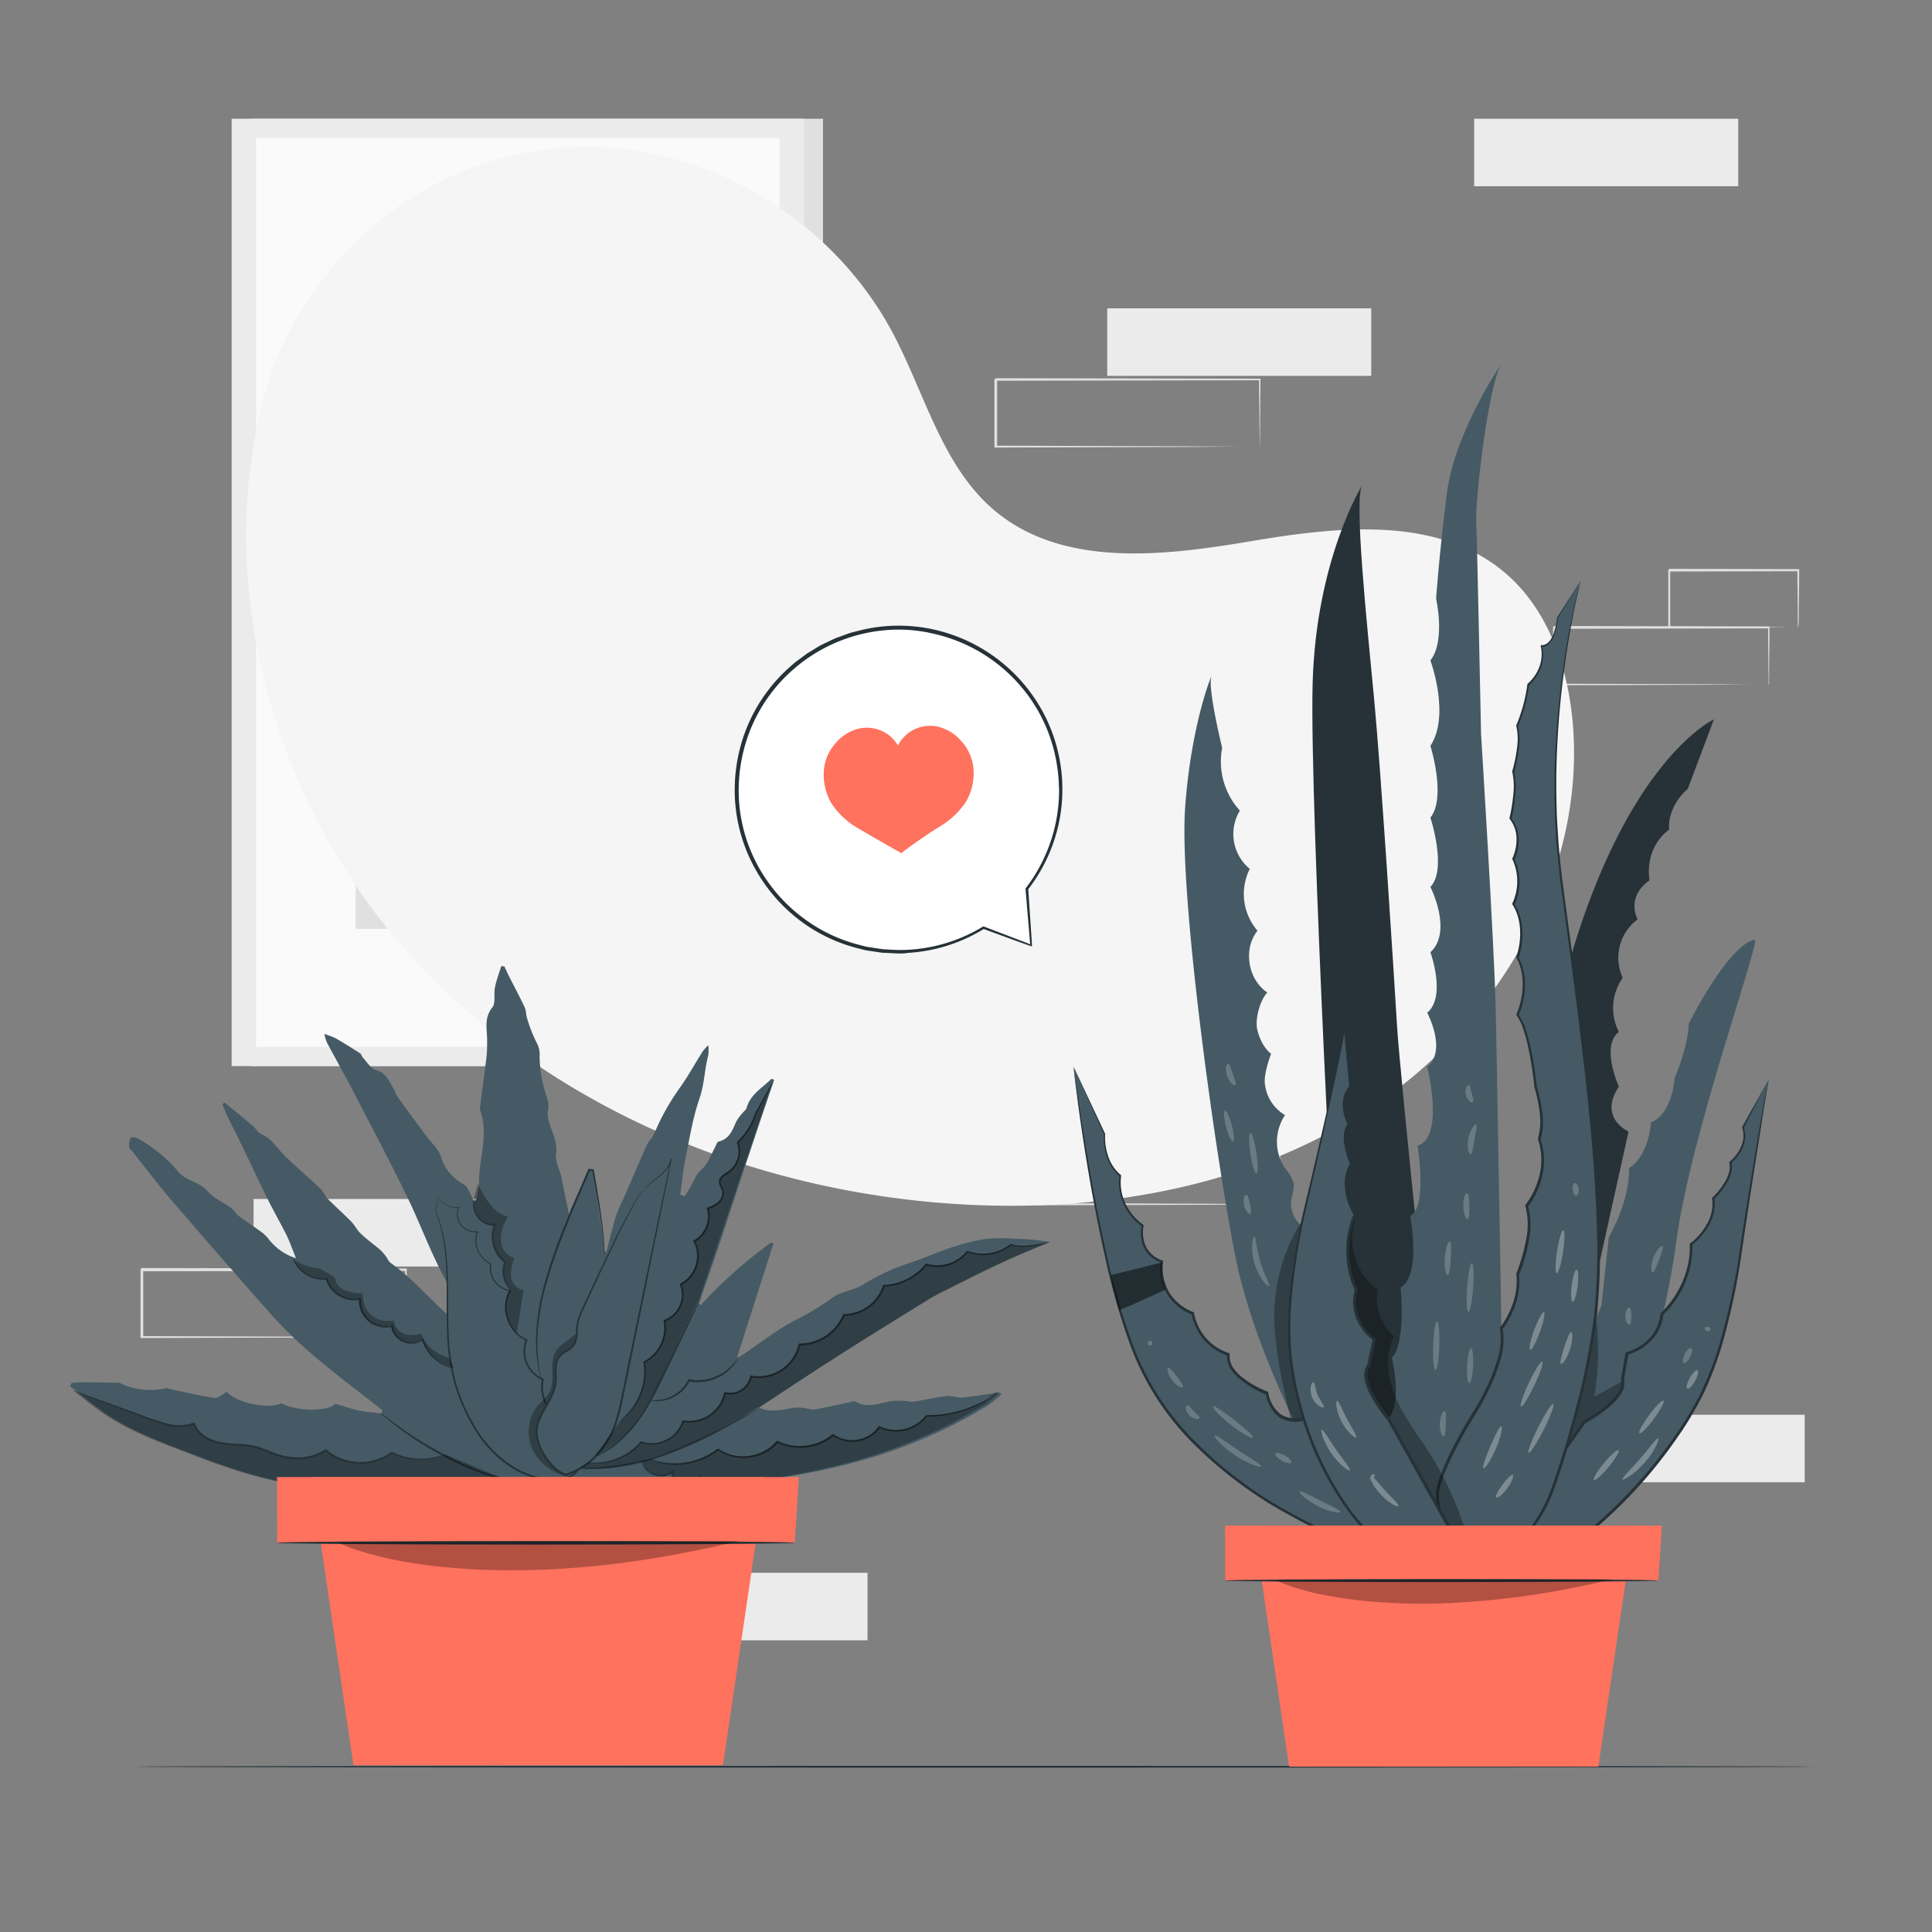 <svg xmlns="http://www.w3.org/2000/svg" viewBox="0 0 500 500"><rect x="0" y="0" width="500" height="500" fill="#808080" stroke="none"/><g id="background-complete"><rect x="286.55" y="79.8" width="68.33" height="17.47" style="fill:#ebebeb"></rect><path d="M326,115.68s0-.12,0-.32,0-.53,0-.9c0-.82,0-2-.05-3.43,0-3-.07-7.36-.12-12.82l.21.2-68.32.13.34-.33h0v8.86c0,2.92,0,5.79,0,8.6l-.34-.33,48.7.15,14.37.09,3.89,0,1,0a1.41,1.41,0,0,1,.36,0,1.64,1.64,0,0,1-.31,0l-1,0-3.81,0-14.29.1-48.94.15h-.34v-8.93c0-1.45,0-2.92,0-4.4V98.22h0c.7-.68.2-.19.36-.34L326,98h.22v.21c-.05,5.52-.09,9.89-.12,12.94,0,1.45,0,2.58-.05,3.39,0,.35,0,.64,0,.86A.9.9,0,0,1,326,115.68Z" style="fill:#e0e0e0"></path><rect x="291.68" y="275.83" width="68.33" height="17.47" style="fill:#ebebeb"></rect><path d="M331.11,311.71s0-.11,0-.32,0-.53,0-.89c0-.83,0-2-.05-3.44,0-3-.07-7.35-.12-12.82l.21.2-68.32.13.34-.33h0v8.87c0,2.91,0,5.78,0,8.59l-.34-.33,48.7.15,14.37.09,3.89.05,1,0,.36,0a1.64,1.64,0,0,1-.31,0l-1,0-3.81.05-14.3.09-48.93.15h-.34v-.33c0-2.81,0-5.68,0-8.59v-8.87h0l.36-.34,68.32.13h.22v.21c-.05,5.52-.09,9.89-.12,12.94,0,1.45,0,2.58,0,3.39,0,.36,0,.64,0,.86A.79.79,0,0,1,331.11,311.71Z" style="fill:#e0e0e0"></path><rect x="65.62" y="310.3" width="68.33" height="17.47" style="fill:#ebebeb"></rect><path d="M105.05,346.18s0-.12,0-.32,0-.53,0-.9c0-.82,0-2-.05-3.44,0-3-.07-7.35-.12-12.82l.21.21L36.73,329c.15-.15-.35.34.34-.34h0v8.86c0,2.92,0,5.79,0,8.6l-.34-.33,48.7.15,14.37.09,3.89,0,1,0,.36,0-.31,0-1,0-3.81,0-14.3.1-48.93.15h-.34v-8.93c0-1.46,0-2.93,0-4.41v-4.45h0c.7-.67.2-.18.36-.33l68.32.13h.22v.2c0,5.52-.09,9.9-.12,12.95,0,1.45,0,2.58-.05,3.39,0,.35,0,.63,0,.86A1,1,0,0,1,105.05,346.18Z" style="fill:#e0e0e0"></path><rect x="381.52" y="30.73" width="68.33" height="17.47" style="fill:#ebebeb"></rect><rect x="156.19" y="407.04" width="68.33" height="17.47" style="fill:#ebebeb"></rect><rect x="398.73" y="366.14" width="68.33" height="17.47" style="fill:#ebebeb"></rect><rect x="64.87" y="30.73" width="148.12" height="245.17" style="fill:#e0e0e0"></rect><rect x="59.95" y="30.73" width="148.12" height="245.17" style="fill:#ebebeb"></rect><rect x="66.26" y="35.7" width="135.5" height="235.23" style="fill:#fafafa"></rect><rect x="92.05" y="66.27" width="83.32" height="174.1" style="fill:#ebebeb"></rect><path d="M92.05,178.76c-.19-16.27,14.43-32.14,30.54-34.41,7.68-1.08,15.83.44,23-2.5,12.81-5.25,16.88-22.27,29.77-27.32L176,240.37H92.05Z" style="fill:#e0e0e0"></path><path d="M457.72,177.24s0-.09,0-.27,0-.44,0-.76c0-.69,0-1.66-.05-2.91,0-2.55-.05-6.22-.09-10.85l.17.17-55.56.11c.12-.13-.29.29.28-.28h0v3.76c0,1.25,0,2.5,0,3.73v7.28l-.28-.28,39.6.13,11.69.08,3.16,0h.83l.29,0a1.1,1.1,0,0,1-.26,0l-.79,0-3.1,0-11.62.07-39.8.13h-.27v-.28q0-3.57,0-7.28v-7.49h0l.29-.29,55.56.11h.17v.18c0,4.67-.07,8.38-.09,11,0,1.22,0,2.18,0,2.87,0,.3,0,.54,0,.73S457.73,177.25,457.72,177.24Z" style="fill:#e0e0e0"></path><path d="M465.26,162.45a1.32,1.32,0,0,1,0-.29c0-.21,0-.46,0-.78,0-.73,0-1.72,0-3,0-2.59-.06-6.25-.11-10.76l.21.21-33.39.08.28-.29h0v7.61c0,2.48,0,4.88,0,7.18l-.27-.27,23.88.12,7,.08,1.88,0a5.05,5.05,0,0,1,.67,0,4.43,4.43,0,0,1-.61,0l-1.82,0-6.9.08-24.06.13h-.27v-.27c0-2.3,0-4.7,0-7.18v-7.61h0c-.06.06.54-.54.29-.28l33.39.08h.2v.2c0,4.56-.08,8.26-.11,10.89,0,1.23,0,2.2-.05,2.92S465.27,162.46,465.26,162.45Z" style="fill:#e0e0e0"></path></g><g id="background-simple"><path d="M70.63,95.07l1.54-3.56c13-30,41.09-50.89,73.41-53.27a85.36,85.36,0,0,1,12.49,0c30,2.23,58.37,20.77,72.76,47.54,8.46,15.74,12.81,34.61,26.35,46.16,17.62,15,43.6,12,66.28,8.17s48.69-6.8,66.24,8.31c11,9.47,16.13,24.38,17.35,38.92,3.22,38.49-18.7,76.32-50.22,98s-71.19,28.64-109.27,26.27C194.2,308.24,140.88,286.3,105.1,246S53.48,146.24,70.63,95.07Z" style="fill:#f5f5f5"></path></g><g id="Floor"><path d="M469.31,457.21c0,.15-97.3.26-217.3.26s-217.32-.11-217.32-.26S132,457,252,457,469.31,457.07,469.31,457.21Z" style="fill:#263238"></path></g><g id="plant-2"><path d="M338,318a7.37,7.37,0,0,1-3.83-7.14c.17-1.65.92-3.3.55-4.92a10.75,10.75,0,0,0-2.11-3.51,12.4,12.4,0,0,1-.05-13.84,10.75,10.75,0,0,1-5.16-7.73c-.54-2.81,1.56-8.15,1.56-8.15s-2.48-1.64-3.57-6.21c-.64-2.7.66-7.65,2.6-9.64-5.06-3.37-6.32-11.27-2.55-16a14.52,14.52,0,0,1-2-16,11.69,11.69,0,0,1-2.56-15.07,18.86,18.86,0,0,1-4.58-16.25s-3.79-15.31-2.8-18.41c.44-1.37-5.19,11.57-6.79,33.91s7.66,89,13,116.1,22.9,57.45,22.9,57.45l22.34-2.79S341.8,339.87,339,323.91l-.07-4.82" style="fill:#455a64"></path><g style="opacity:0.3"><path d="M343.27,325.23c-1.31-3.76-4.44-5.34-6.81-8.54A46.34,46.34,0,0,0,329.79,342c.36,8.83,2.41,17.49,4.45,26.09l6.41-2,2.94-35.28A13.3,13.3,0,0,0,343.27,325.23Z"></path></g><path d="M454.08,243.21c1.87-.39-16.6,50.14-20.33,78.57s-16.88,63.88-22.15,72.71-20.15.76-20.15.76l23-57.43,1.92-17.68s5.44-9.07,5.24-17.87c0,0,4.74-2.37,5.73-11.86,0,0,5-1.21,6.09-11.46,0,0,3.61-8.55,3.57-13.91C437,265,447.11,244.67,454.08,243.21Z" style="fill:#455a64"></path><g style="opacity:0.3"><path d="M413.17,342a73.6,73.6,0,0,1-.54,19.44l8.94-4.88c-.25,4.93-2.76,9.52-6.08,13.17s-7.42,6.48-11.48,9.28a281.1,281.1,0,0,1,8.56-38.81"></path></g><path d="M457.74,279.39c-.36.9-3.73,21.45-5.69,34.1-1.7,10.95-4.39,35.43-13.91,51.49s-23,29.35-31.74,34.81c-13.53,8.49-24.94,8.36-24.94,8.36L410,368s11.33-5.9,9.89-11l1.17-6.79s8.18-1.91,9.07-10.19c0,0,8-7.15,7.55-18,0,0,6.79-4.89,5.77-11.86,0,0,5.47-5.06,4.4-9.29,0,0,5-3.87,3.27-9.05Z" style="fill:#455a64"></path><path d="M457.74,279.39c-.5.95-2.43,4.69-6.46,12.46v-.12a7.24,7.24,0,0,1-.09,4.81A10.62,10.62,0,0,1,448,301l.08-.21a6.09,6.09,0,0,1,0,2.55,10.6,10.6,0,0,1-1,2.48,19.41,19.41,0,0,1-3.47,4.49l.07-.21a11,11,0,0,1-1.17,6.54,16.91,16.91,0,0,1-4.67,5.57L438,322a24.56,24.56,0,0,1-7.61,18.29l.1-.2a11.63,11.63,0,0,1-2.87,6.55,13.57,13.57,0,0,1-6.43,3.94l.26-.27c-.36,2.1-.76,4.43-1.17,6.78v-.15a4.86,4.86,0,0,1-.82,3.85,14.41,14.41,0,0,1-2.6,3,36.55,36.55,0,0,1-6.65,4.56l.13-.11c-8.83,12.44-18.48,26-28.54,40.19l-.3-.6a30.67,30.67,0,0,0,3.45-.29,52.06,52.06,0,0,0,15.34-4.75,57.2,57.2,0,0,0,13-8.59,121.58,121.58,0,0,0,19.8-22.05,85.81,85.81,0,0,0,7.14-11.82,88.28,88.28,0,0,0,4.67-12.15A177,177,0,0,0,450,325.24c2.13-14.2,4.05-25.68,5.41-33.59.68-4,1.23-7,1.62-9.11.2-1,.36-1.83.49-2.36a4.66,4.66,0,0,1,.22-.79s-.77,4.37-2,12.31-3.1,19.4-5.16,33.62a176.8,176.8,0,0,1-5,23,88.65,88.65,0,0,1-4.68,12.27,86.83,86.83,0,0,1-7.16,11.93,121.83,121.83,0,0,1-19.89,22.21,57.84,57.84,0,0,1-13.21,8.71A52.53,52.53,0,0,1,385,408.24a29.75,29.75,0,0,1-3.57.29h-.75l.44-.61c10.06-14.15,19.73-27.73,28.57-40.17l0-.06.08-.05a35.12,35.12,0,0,0,6.51-4.45,13.94,13.94,0,0,0,2.48-2.81,4.16,4.16,0,0,0,.74-3.29l0-.07V357c.41-2.36.82-4.69,1.18-6.79l0-.2.22-.07a13,13,0,0,0,6.09-3.71,10.91,10.91,0,0,0,2.73-6.19l0-.11.09-.09c5.12-5,7.77-11.78,7.48-17.8v-.14l.12-.09a16.47,16.47,0,0,0,4.53-5.36,10.41,10.41,0,0,0,1.16-6.24V310l.09-.09a18.94,18.94,0,0,0,3.4-4.35,10.47,10.47,0,0,0,.94-2.36,5.69,5.69,0,0,0,0-2.36l0-.13.1-.08a10.32,10.32,0,0,0,3.11-4.26,6.83,6.83,0,0,0,.13-4.58l0-.07,0-.06Z" style="fill:#263238"></path><path d="M352.64,125.37s-12.13,19.42-12.94,51.78,6.47,166.59,6.47,166.59l9.31,27.59,16.18-4.86s-9.32-87.78-10.12-101.13-4.1-65.13-5.89-84.14S350.22,128.21,352.64,125.37Z" style="fill:#263238"></path><path d="M277.86,276.09s6.07,51.79,16.42,75.66c17.54,40.47,73,53.58,73,53.58L337.92,367s-8,3.2-10-6.41c0,0-10.81-4-10-10a13.55,13.55,0,0,1-9.21-10.61,12.33,12.33,0,0,1-8-13.41s-6.26-1.65-5-9.31c0,0-6.89-4.46-5.74-12.88,0,0-4.46-3.19-4.08-10.84Z" style="fill:#455a64"></path><path d="M277.86,276.09,286,293.42l0,0v0a15.75,15.75,0,0,0,.69,5.51,11,11,0,0,0,3.35,5.15l.11.09,0,.12a12.9,12.9,0,0,0,.91,6.77,14.22,14.22,0,0,0,4.75,5.86l.15.11,0,.16a9.12,9.12,0,0,0,.58,5.37,7.18,7.18,0,0,0,4.23,3.62l.24.07,0,.24a12.7,12.7,0,0,0,1.44,7.76,12.55,12.55,0,0,0,6.38,5.31l.18.07,0,.18a13.84,13.84,0,0,0,2.94,6.29,13.38,13.38,0,0,0,6,4.05l.29.09,0,.28c-.26,2.25,1.28,4.4,3.2,5.9a25.27,25.27,0,0,0,6.6,3.73l.19.07,0,.19a9,9,0,0,0,3.09,5.53,7.15,7.15,0,0,0,6.44.61l.26-.09.17.21,29.35,38.35.68.89-1.07-.29-2.22-.58a149.91,149.91,0,0,1-31.44-13.05A107.35,107.35,0,0,1,308.24,373a70.41,70.41,0,0,1-15.43-24.08,176.07,176.07,0,0,1-6.91-24c-3.32-14.92-5.17-27.16-6.4-35.61-.59-4.23-1-7.51-1.28-9.75-.13-1.1-.22-1.94-.29-2.54s-.06-.9-.07-.87.07.3.15.86.2,1.44.36,2.53c.33,2.25.81,5.53,1.43,9.73,1.32,8.43,3.25,20.65,6.63,35.53a176.33,176.33,0,0,0,7,23.92,69.87,69.87,0,0,0,15.35,23.82,106.8,106.8,0,0,0,25.13,18.94,149.62,149.62,0,0,0,31.28,13l2.18.58-.39.6-29.32-38.37.42.12a7.87,7.87,0,0,1-7.13-.7,9.73,9.73,0,0,1-3.36-6l.22.26A25.93,25.93,0,0,1,321,357a10.76,10.76,0,0,1-2.57-2.85,6,6,0,0,1-.86-3.67l.25.37a14,14,0,0,1-6.37-4.27,14.39,14.39,0,0,1-3.06-6.61l.21.25a12.55,12.55,0,0,1-8.19-13.75l.21.31a7.76,7.76,0,0,1-4.58-3.93,9.73,9.73,0,0,1-.6-5.7l.12.26a14.78,14.78,0,0,1-4.92-6.11,13.42,13.42,0,0,1-.9-7l.09.21a11.33,11.33,0,0,1-3.46-5.39,15.83,15.83,0,0,1-.67-5.64l0,.08Z" style="fill:#263238"></path><path d="M443.56,186.17s-24.95,11.34-40.07,72.69c-6.23,25.27,8.52,76.69,8.52,76.69l9.46-42.72s-7.92-3.42-2.51-11.62c0,0-4.79-10.48,0-14.15a13.57,13.57,0,0,1,1-14,12.33,12.33,0,0,1,3.87-15.13s-3.25-5.62,3.08-10.11c0,0-1.69-8,5.09-13.15,0,0-.89-5.42,4.81-10.54Z" style="fill:#263238"></path><path d="M388.24,94.85c1-1.9-11.73,16.77-13.75,32.55s-2.83,27.51-2.83,27.51,2.5,11-1.47,16c0,0,5.22,14.19,0,22.12,0,0,4.18,13.35,0,18.57,0,0,4.39,13.35,0,17.94,0,0,5.85,11.48,0,16.91,0,0,4.18,11.47-.83,15.65,0,0,5.22,9.7,0,14,0,0,4.59,18.31-2.5,20.4,0,0,2.64,16.06-1.92,18.15,0,0,3,15.23-2.47,18.57,0,0,1.46,14.61-2.29,18.16,0,0,2.92,10.85-.84,15.86s2.2,33.19,2.2,33.19h23.6l4-21.3s-1.67-102.25-2.08-118.94-3.76-70.12-3.76-70.12-1-49.24-1.25-55.08S385,101.26,388.24,94.85Z" style="fill:#455a64"></path><path d="M409,150.36s-10.26,36.84-5.13,76.47,13.06,89.53,8.4,118.44a245.21,245.21,0,0,1-10.18,39.33,41.42,41.42,0,0,1-21.18,23.83h0s-10.61-15.73-8.75-23.36,9.6-19.76,9.6-19.76,8.59-13.51,6.73-21.44c0,0,5.13-6.53,4.19-14,0,0,4.66-11.19,2.33-17.72,0,0,6.53-7.93,3.27-17.25,0,0,1.86-4.2-.94-13.52,0,0-1.39-14.46-4.66-18.66,0,0,3.7-8,0-14.8,0,0,2.87-7.78-1-13.85a13.91,13.91,0,0,0,0-11.67s2.92-5.83-.72-10.45c0,0,1.94-7.78.72-12.15,0,0,2.29-7.54,1-11.91a42.18,42.18,0,0,0,2.87-10.7s4.86-3.89,3.41-10c0,0,3.4.48,4.13-7.29Z" style="fill:#455a64"></path><path d="M409,150.36c-.38.62-2.1,3.49-5.82,9.64l0,0a18.2,18.2,0,0,1-.84,4.15,6.75,6.75,0,0,1-1.14,2.1,3,3,0,0,1-2.28,1.17l.16-.18a9.85,9.85,0,0,1-.18,5.23,11.26,11.26,0,0,1-3.26,4.91l.07-.12A40.75,40.75,0,0,1,392.84,188v-.14a16,16,0,0,1,.23,5.91,37.92,37.92,0,0,1-1.23,6.12v-.13a18.18,18.18,0,0,1,.31,6,45.53,45.53,0,0,1-1,6.28l0-.22a8.91,8.91,0,0,1,1.87,5.07,12.16,12.16,0,0,1-1.1,5.66v-.24a14.13,14.13,0,0,1,0,11.92l0-.29c2.49,3.9,2.64,9.29,1.07,14.11l0-.24c2.35,4.33,2.1,10.09,0,15.08l0-.33a14.57,14.57,0,0,1,2,4.28,46.27,46.27,0,0,1,1.21,4.67,99.43,99.43,0,0,1,1.54,9.86l0-.06a38.11,38.11,0,0,1,1.4,6.58,16.93,16.93,0,0,1-.47,7.18v-.25a17.09,17.09,0,0,1,.58,8.95,21.15,21.15,0,0,1-3.89,8.64l.06-.35a18.81,18.81,0,0,1,.25,9,47.27,47.27,0,0,1-2.58,9l0-.18c.57,4.8-1.19,10-4.27,14.26l.07-.32a17.89,17.89,0,0,1-.61,8.19,45.62,45.62,0,0,1-3,7.72,68.1,68.1,0,0,1-4.09,7.31c-1.44,2.39-2.83,4.84-4.14,7.34a74,74,0,0,0-3.52,7.74c-.22.68-.48,1.34-.67,2l-.28,1-.15,1a11.1,11.1,0,0,0,0,2.08c.12.69.18,1.4.35,2.09a39.9,39.9,0,0,0,3,8.11,82.07,82.07,0,0,0,4.2,7.69l.93,1.48.24.36.12.19c.45.13-.56-.07-.42-.08l.1-.05.77-.4c1-.51,2-1.11,3-1.71a39.16,39.16,0,0,0,5.52-4.14,40.69,40.69,0,0,0,8.54-10.61c2.29-3.93,3.54-8.3,4.95-12.57s2.64-8.57,3.77-12.84a181,181,0,0,0,5.09-25.49,176.79,176.79,0,0,0,.6-24.91c-.6-16.25-2.3-31.63-4-46s-3.61-27.71-5.18-39.92c-.43-3-.68-6.05-1-9s-.39-5.77-.57-8.54c-.17-5.55-.2-10.78,0-15.67a227.51,227.51,0,0,1,2.34-25c1-6.81,2.1-12.05,2.91-15.59.4-1.76.74-3.1,1-4,.12-.44.21-.77.28-1l.11-.34c-.11.48-.46,2-1.22,5.39-.76,3.54-1.79,8.78-2.76,15.59a233.47,233.47,0,0,0-2.22,24.94c-.18,4.88-.14,10.11.06,15.64.18,2.76.32,5.61.59,8.52s.59,5.89,1,8.93c1.6,12.2,3.5,25.55,5.27,39.92s3.47,29.75,4.1,46a178.33,178.33,0,0,1-.58,25,181.66,181.66,0,0,1-5.09,25.6c-1.14,4.29-2.41,8.58-3.78,12.88s-2.67,8.69-5,12.71a41.27,41.27,0,0,1-8.69,10.81,40.13,40.13,0,0,1-5.63,4.22c-1,.61-2,1.22-3.08,1.74l-.79.41-.09.05c.06.06-1-.29-.56-.19l-.12-.18-.24-.38-.94-1.49a81.26,81.26,0,0,1-4.24-7.77,41.06,41.06,0,0,1-3-8.26c-.17-.72-.24-1.46-.36-2.19a12.89,12.89,0,0,1,0-2.24l.17-1.12.29-1.05c.19-.71.46-1.38.69-2.07a72.92,72.92,0,0,1,3.56-7.83c1.31-2.52,2.72-5,4.17-7.38a70,70,0,0,0,4.06-7.25,45.94,45.94,0,0,0,2.94-7.59,17,17,0,0,0,.6-7.82l0-.17.1-.14c3-4.07,4.68-9.17,4.13-13.71v-.1l0-.09a46,46,0,0,0,2.54-8.87,18.11,18.11,0,0,0-.21-8.59l-.06-.18.12-.16a20.47,20.47,0,0,0,3.75-8.32,16.4,16.4,0,0,0-.54-8.6l0-.11,0-.14a16.49,16.49,0,0,0,.43-6.82,38.19,38.19,0,0,0-1.36-6.47v-.06a98.25,98.25,0,0,0-1.5-9.8,46.89,46.89,0,0,0-1.19-4.6,13.83,13.83,0,0,0-1.89-4.09l-.11-.15.08-.18c2-4.8,2.26-10.41,0-14.53l-.06-.11,0-.13c1.53-4.65,1.39-9.91-1-13.6l-.09-.13.07-.16a13.56,13.56,0,0,0,0-11.42l-.05-.11.06-.12a11.84,11.84,0,0,0,1.06-5.39,8.41,8.41,0,0,0-1.75-4.79l-.07-.09,0-.12a44.53,44.53,0,0,0,1-6.2,17.87,17.87,0,0,0-.28-5.83v-.07l0-.06a38.09,38.09,0,0,0,1.23-6,15.75,15.75,0,0,0-.19-5.75l0-.07,0-.06a40.87,40.87,0,0,0,2.88-10.63v-.08l.06-.05a10.89,10.89,0,0,0,3.17-4.73,9.54,9.54,0,0,0,.21-5.06l-.05-.18H399a2.71,2.71,0,0,0,2-1.05,6.76,6.76,0,0,0,1.1-2,18,18,0,0,0,.86-4.08v0l0,0Z" style="fill:#263238"></path><g style="opacity:0.3"><path d="M381.84,407a84.45,84.45,0,0,0-12-31.13c-3-4.63-6.39-9-8.57-14.06s-3-11-.49-16a12.64,12.64,0,0,1-4.2-12,16.54,16.54,0,0,1-6-17.78L343.73,312l-.66,20.66,2.5,32.68,14.07,22.47Z"></path></g><path d="M347.87,267.26c0,1-4.49,21.31-7.36,33.78-2.48,10.8-9.06,34.53-6.18,53s11.78,36.36,22.29,44.85c13.3,10.75,25.71,9.52,25.71,9.52l-23-41.15s-8.33-9.69-5.12-13.86l1.43-6.73s-6.88-4.81-4.64-12.83c0,0-4.81-9.62-.32-19.56,0,0-4.49-7.06-1-13.15,0,0-3.21-6.74-.64-10.27,0,0-3.21-5.45.32-9.62Z" style="fill:#455a64"></path><path d="M347.87,267.26c.13,1.06.64,5.24,1.69,13.94v.06l0,.05a6.9,6.9,0,0,0-1.59,4.31,10.5,10.5,0,0,0,1.32,5.11l.06.12-.07.1a5.65,5.65,0,0,0-.85,2.2,10.35,10.35,0,0,0,0,2.55,19.28,19.28,0,0,0,1.55,5.29l.05.12-.06.11a10.4,10.4,0,0,0-1.23,6.22,16.32,16.32,0,0,0,2.22,6.66l.08.13-.06.13a24.08,24.08,0,0,0,.35,19.31l0,.11,0,.11a11,11,0,0,0,.25,6.76,12.9,12.9,0,0,0,4.28,5.71l.18.14,0,.21c-.43,2.08-.92,4.39-1.42,6.73v.08l-.05.06a4.14,4.14,0,0,0-.53,3.33,13.82,13.82,0,0,0,1.26,3.53,35.76,35.76,0,0,0,4.4,6.55l0,0,0,0c7.12,12.74,14.9,26.66,23,41.15l.29.53-.59,0a28.86,28.86,0,0,1-7.17-.58,41.67,41.67,0,0,1-15.14-6.35,43.4,43.4,0,0,1-11.48-11.07A82.88,82.88,0,0,1,336,363.49a78.48,78.48,0,0,1-2.49-13.83,83.31,83.31,0,0,1,.11-13.24A170.26,170.26,0,0,1,337.44,313c3.37-14.1,6-25.53,7.74-33.44.87-3.94,1.55-7,2-9.11.4-1.87.58-2.74.67-3.19a4.48,4.48,0,0,1-.08.83c-.09.54-.23,1.34-.44,2.39-.4,2.09-1,5.18-1.88,9.14-1.69,7.92-4.2,19.39-7.51,33.5a170.63,170.63,0,0,0-3.7,23.35,81,81,0,0,0-.08,13.14,79.32,79.32,0,0,0,2.5,13.7,82.57,82.57,0,0,0,12.5,27,42.91,42.91,0,0,0,11.3,10.88,41,41,0,0,0,14.87,6.23,28.32,28.32,0,0,0,6.95.57l-.3.57L359,367.4l0,.06a36.43,36.43,0,0,1-4.48-6.7,14.68,14.68,0,0,1-1.32-3.73,4.84,4.84,0,0,1,.68-3.87l-.07.14c.5-2.34,1-4.65,1.44-6.73l.13.34a13.6,13.6,0,0,1-4.5-6,11.61,11.61,0,0,1-.24-7.15l0,.23a24.62,24.62,0,0,1-.29-19.82l0,.26a16.73,16.73,0,0,1-2.27-6.9,10.9,10.9,0,0,1,1.33-6.51v.22a19.28,19.28,0,0,1-1.55-5.45,10.36,10.36,0,0,1,0-2.67,6.19,6.19,0,0,1,.94-2.36v.22a10.81,10.81,0,0,1-1.32-5.33,7.23,7.23,0,0,1,1.7-4.5l0,.12C348.39,272.51,348,268.33,347.87,267.26Z" style="fill:#263238"></path><polygon points="413.65 457.21 333.62 457.21 324.44 394.82 422.83 394.82 413.65 457.21" style="fill:#FF725E"></polygon><polygon points="317.1 409.05 317.06 394.82 430.09 394.82 429.19 409.05 317.1 409.05" style="fill:#FF725E"></polygon><path d="M429.19,409.05c0,.21-25.13.38-56.12.38s-56.12-.17-56.12-.38,25.12-.39,56.12-.39S429.19,408.84,429.19,409.05Z" style="fill:#263238"></path><g style="opacity:0.3"><path d="M330.1,408.94c10,4.69,27.59,6.57,43.73,6a219.47,219.47,0,0,0,43.36-6.25Z"></path></g><g style="opacity:0.3"><path d="M388.55,369.09c.41.13-.11,2.79-1.41,5.83s-2.85,5.27-3.23,5.07.52-2.7,1.79-5.68S388.14,369,388.55,369.09Z" style="fill:#fff"></path></g><g style="opacity:0.3"><path d="M402,363.32c.39.2-.73,3.19-2.5,6.69s-3.5,6.17-3.89,6,.73-3.18,2.5-6.68S401.57,363.13,402,363.32Z" style="fill:#fff"></path></g><g style="opacity:0.3"><path d="M399.14,352.37c.39.18-.53,2.94-2.05,6.15s-3.07,5.66-3.46,5.48.53-2.94,2.05-6.15S398.75,352.18,399.14,352.37Z" style="fill:#fff"></path></g><g style="opacity:0.3"><path d="M399.58,339.55c.41.15-.07,2.46-1.06,5.17s-2.12,4.77-2.52,4.61.07-2.48,1.06-5.17S399.18,339.41,399.58,339.55Z" style="fill:#fff"></path></g><g style="opacity:0.3"><path d="M406.64,344.76c.42.07.43,2.1-.33,4.44s-1.95,4-2.33,3.79.13-2.05.84-4.27S406.21,344.69,406.64,344.76Z" style="fill:#fff"></path></g><g style="opacity:0.3"><path d="M408.05,328.55c.43.05.54,2,.25,4.27s-.87,4.12-1.3,4.07-.54-2-.25-4.27S407.62,328.49,408.05,328.55Z" style="fill:#fff"></path></g><g style="opacity:0.3"><path d="M391.51,381.68c.36.22-.2,1.82-1.41,3.48s-2.56,2.68-2.89,2.39.47-1.72,1.63-3.31S391.14,381.46,391.51,381.68Z" style="fill:#fff"></path></g><g style="opacity:0.3"><path d="M404.6,318.37c.42.06.38,2.61-.1,5.69s-1.21,5.51-1.63,5.45-.39-2.61.09-5.69S404.17,318.3,404.6,318.37Z" style="fill:#fff"></path></g><g style="opacity:0.3"><path d="M418.87,375.34c.33.27-.83,2.22-2.58,4.33s-3.46,3.62-3.79,3.34.83-2.21,2.58-4.33S418.54,375.06,418.87,375.34Z" style="fill:#fff"></path></g><g style="opacity:0.3"><path d="M429.15,372.23c.37.18-.84,3.27-3.51,6.31s-5.54,4.68-5.77,4.34,2.09-2.46,4.6-5.36S428.75,372,429.15,372.23Z" style="fill:#fff"></path></g><g style="opacity:0.3"><path d="M430.52,362.48c.34.26-.77,2.36-2.49,4.7s-3.4,4-3.75,3.77.77-2.36,2.49-4.7S430.17,362.23,430.52,362.48Z" style="fill:#fff"></path></g><g style="opacity:0.3"><path d="M439.32,354.63c.38.21.1,1.43-.63,2.74s-1.61,2.2-2,2-.1-1.44.63-2.75S438.94,354.42,439.32,354.63Z" style="fill:#fff"></path></g><g style="opacity:0.3"><path d="M349.36,380.53c-.27.32-2.75-1.41-4.84-4.44s-2.85-5.95-2.46-6.09,1.76,2.36,3.74,5.2S349.66,380.2,349.36,380.53Z" style="fill:#fff"></path></g><g style="opacity:0.3"><path d="M342.57,364.12c-.11.18-.59.13-1.21-.28a4.84,4.84,0,0,1-1.78-2.23,4.93,4.93,0,0,1-.32-2.84c.16-.73.47-1.1.67-1.06.43.12.38,1.66,1.09,3.3S342.8,363.74,342.57,364.12Z" style="fill:#fff"></path></g><g style="opacity:0.3"><path d="M351,372c-.28.3-2.35-1.28-3.8-4.06s-1.59-5.37-1.18-5.43,1.22,2.16,2.57,4.7S351.27,371.71,351,372Z" style="fill:#fff"></path></g><g style="opacity:0.3"><path d="M361.89,389.77c-.23.35-2.62-.83-4.78-3.24a14.05,14.05,0,0,1-2.34-3.43,1.4,1.4,0,0,1-.07-1,.84.84,0,0,1,.68-.54.53.53,0,0,1,.5.18c.07.11,0,.19,0,.21s-.24.05-.31.19-.05.18-.05.17.09.15.22.3c.6.68,1.53,1.79,2.53,2.9C360.28,387.73,362.14,389.4,361.89,389.77Z" style="fill:#fff"></path></g><g style="opacity:0.2"><path d="M371.9,341.93c.43,0,.69,2.86.59,6.36s-.53,6.33-1,6.31-.69-2.85-.59-6.35S371.46,341.92,371.9,341.93Z" style="fill:#fff"></path></g><g style="opacity:0.2"><path d="M380.93,326.87c.43,0,.57,2.89.32,6.39s-.8,6.31-1.23,6.28-.58-2.89-.33-6.39S380.5,326.84,380.93,326.87Z" style="fill:#fff"></path></g><g style="opacity:0.2"><path d="M380.25,358c-.43,0-.68-2.07-.56-4.58s.58-4.53,1-4.5.68,2.07.55,4.58S380.68,358,380.25,358Z" style="fill:#fff"></path></g><g style="opacity:0.2"><path d="M375.21,321.3c.43.09.4,2,.25,4.39s-.36,4.3-.8,4.33-.91-1.95-.76-4.43S374.79,321.22,375.21,321.3Z" style="fill:#fff"></path></g><g style="opacity:0.2"><path d="M379.66,308.74c.43.07.55,1.57.6,3.38s0,3.31-.43,3.39-1.08-1.39-1.13-3.35S379.24,308.67,379.66,308.74Z" style="fill:#fff"></path></g><g style="opacity:0.2"><path d="M373.62,371.76c-.41.09-1.08-1.4-1-3.35s.87-3.39,1.27-3.26.35,1.59.29,3.32S374.05,371.67,373.62,371.76Z" style="fill:#fff"></path></g><g style="opacity:0.2"><path d="M326.41,379.53c-.16.39-3.37-.61-6.78-2.9s-5.59-4.84-5.3-5.13,2.87,1.65,6.16,3.83S326.59,379.13,326.41,379.53Z" style="fill:#fff"></path></g><g style="opacity:0.2"><path d="M310.43,366.94c-.05.2-.38.33-.89.27a3.32,3.32,0,0,1-2.62-2.62c-.07-.51.07-.84.27-.89.43-.08,1,.73,1.75,1.49S310.51,366.51,310.43,366.94Z" style="fill:#fff"></path></g><g style="opacity:0.2"><path d="M324.3,372.06c-.24.35-2.88-1.05-5.77-3.3s-4.88-4.46-4.6-4.78,2.72,1.34,5.56,3.55S324.55,371.7,324.3,372.06Z" style="fill:#fff"></path></g><g style="opacity:0.2"><path d="M334.19,378.5c-.21.38-1.31.17-2.45-.47s-1.89-1.45-1.68-1.83,1.3-.17,2.44.47S334.4,378.13,334.19,378.5Z" style="fill:#fff"></path></g><g style="opacity:0.2"><path d="M346.86,391.3c-.12.4-2.84,0-5.84-1.55s-5-3.43-4.73-3.77,2.56.94,5.43,2.38S347,390.87,346.86,391.3Z" style="fill:#fff"></path></g><g style="opacity:0.2"><path d="M328.45,332.84c-.17.13-.81-.36-1.58-1.38a14.54,14.54,0,0,1-2.2-4.44,14.38,14.38,0,0,1-.61-4.93c.08-1.27.35-2,.55-2,.46,0,.5,3,1.56,6.49S328.81,332.57,328.45,332.84Z" style="fill:#fff"></path></g><g style="opacity:0.2"><path d="M322.5,309.2c.44,0,.74,1.1,1,2.37s.46,2.39.07,2.59-1.27-.75-1.6-2.25S322.07,309.17,322.5,309.2Z" style="fill:#fff"></path></g><g style="opacity:0.2"><path d="M323.59,293.22c.43-.07,1.13,2.23,1.57,5.12s.46,5.29,0,5.36-1.13-2.23-1.57-5.12S323.17,293.29,323.59,293.22Z" style="fill:#fff"></path></g><g style="opacity:0.2"><path d="M317,287.42c.42-.11,1.23,1.59,1.81,3.81s.72,4.09.3,4.2-1.22-1.59-1.81-3.81S316.63,287.53,317,287.42Z" style="fill:#fff"></path></g><g style="opacity:0.2"><path d="M317.83,275.31c.44,0,.73,1.26,1.23,2.66s1,2.57.67,2.86-1.56-.63-2.15-2.35S317.41,275.27,317.83,275.31Z" style="fill:#fff"></path></g><g style="opacity:0.2"><path d="M382,291c.39.2-.06,1.87-.42,3.91s-.54,3.75-1,3.8-1-1.8-.56-4.08S381.66,290.82,382,291Z" style="fill:#fff"></path></g><g style="opacity:0.2"><path d="M380.11,280.83c.43.12.5,1.09.77,2.15s.6,2,.28,2.28c-.16.13-.5.06-.87-.27a3.19,3.19,0,0,1-.93-1.65,3.33,3.33,0,0,1,.09-1.89C379.64,281,379.91,280.77,380.11,280.83Z" style="fill:#fff"></path></g><g style="opacity:0.2"><path d="M407.64,306.17c.43,0,.84.68.92,1.59s-.21,1.68-.64,1.72-.84-.68-.92-1.59S407.21,306.21,407.64,306.17Z" style="fill:#fff"></path></g><g style="opacity:0.2"><path d="M430.27,322.45c.37.24-.23,1.75-.91,3.57s-1.25,3.34-1.69,3.28-.54-1.83.23-3.83S429.93,322.21,430.27,322.45Z" style="fill:#fff"></path></g><g style="opacity:0.2"><path d="M421.7,338.41c.41.13.48,1.1.48,2.2s-.07,2.08-.48,2.21-1.08-.83-1.08-2.21S421.3,338.27,421.7,338.41Z" style="fill:#fff"></path></g><g style="opacity:0.2"><path d="M437.68,348.88c.39.19.27,1.21-.27,2.28s-1.27,1.77-1.66,1.58-.27-1.21.27-2.28S437.29,348.69,437.68,348.88Z" style="fill:#fff"></path></g><g style="opacity:0.2"><path d="M442.06,343.36c.42.11.7.44.62.74s-.47.47-.89.36-.7-.43-.62-.74S441.64,343.26,442.06,343.36Z" style="fill:#fff"></path></g><g style="opacity:0.2"><path d="M306.09,359c-.26.33-1.66-.35-2.78-1.83s-1.42-3-1-3.16,1.27.91,2.27,2.22S306.37,358.68,306.09,359Z" style="fill:#fff"></path></g><g style="opacity:0.2"><path d="M297.59,348.17a.48.48,0,0,1-.54-.24.65.65,0,0,1,.15-.74.66.66,0,0,1,.74-.14.48.48,0,0,1,.23.54c-.11.52,0,.53,0,.57S298.11,348.06,297.59,348.17Z" style="fill:#fff"></path></g><path d="M289.62,339c.09.3,12.09-5.3,12.09-5.3a11.18,11.18,0,0,1-.89-7L287.46,330l.52,2.84Z" style="opacity:0.5"></path></g><g id="plant-1"><path d="M240.15,336.39c1.61-1,3.31-1.83,5-2.68q5.47-2.73,11-5.41c2.11-1,4.21-2.06,6.35-3,3.05-1.33,6.15-2.58,9.22-3.86a58.08,58.08,0,0,0-9.17-.86,44.6,44.6,0,0,0-7.67.08A58.45,58.45,0,0,0,245.8,323c-3.14,1-6.15,2.42-9.27,3.48a56.19,56.19,0,0,0-13.06,5.9c-2.4,1.57-5.67,1.82-8,3.44a66.92,66.92,0,0,1-8.9,5.47c-5.23,2.55-9.86,6.33-14.75,9.58-.2.13-.43.21-1.1.53,3.24-10.16,6.34-19.85,9.44-29.55l-.59-.3a121.29,121.29,0,0,0-18.18,16.17l-.55-.3c1.69-4.85,3.41-9.68,5.05-14.54s3.17-9.64,4.76-14.46,3.24-9.77,4.87-14.66,3.22-9.54,4.83-14.31l-.71-.26c-2.3,2.35-5.43,4-6.41,7.5-.14.52-.72.91-1.08,1.38a11.94,11.94,0,0,0-1.7,2.36c-.93,2.2-1.75,4.36-4.48,5-.43.1-.67,1.07-1,1.64-1,1.87-1.78,4.06-3.27,5.47a6.77,6.77,0,0,0-1.86,2.45,42.6,42.6,0,0,1-2.66,4.61l-1.13-.42c.43-3.07.7-6.16,1.32-9.19,1.07-5.31,1.93-10.72,3.69-15.81,1.26-3.67,1.25-7.45,2.25-11.09a11.79,11.79,0,0,0,0-2.58,13.63,13.63,0,0,0-1.4,1.51c-1.91,3-3.65,6.19-5.7,9.12a60.72,60.72,0,0,0-6.84,12.11c-.43,1.09-1.44,1.95-1.93,3-2.08,4.63-4.07,9.31-6.1,14a40.26,40.26,0,0,0-1.89,4.33c-.95,3.12-1.71,6.31-2.54,9.46l-.35-.18-3.09-20.93-1-.12c-1.66,3.91-3.31,7.83-5.09,12-.5-2.38-1-4.64-1.43-6.89-.25-1.18-.46-2.38-.74-3.55-.46-1.9-1.59-3.9-1.29-5.66a10.3,10.3,0,0,0-.78-5.21c-.64-2-1.71-4.24-1.31-6.1s-.32-3.24-.76-4.87a33.19,33.19,0,0,1-1.42-9.07,6.36,6.36,0,0,0-.77-3.62,37,37,0,0,1-2.45-6.26c-.33-.93-.24-2-.65-2.9-1.33-2.84-2.82-5.61-4.24-8.41-.35-.71-.67-1.44-1-2.16l-.81-.07c-.55,1.8-1.24,3.58-1.62,5.42s.23,4.11-.72,5.3c-2.24,2.81-1.27,5.74-1.32,8.67,0,1.21,0,2.42-.12,3.62-.22,2.13-.52,4.25-.79,6.37s-.55,4.15-.81,6.22a4.15,4.15,0,0,0-.06,1.78c2.22,6.16-.31,12.23-.31,18.34a29.57,29.57,0,0,1-.76,4.8l-.55.24c-.91-1.5-1.47-3.63-2.81-4.37a12,12,0,0,1-5.79-7.19c-.67-2-2.53-3.56-3.83-5.34-2.48-3.37-5-6.74-7.42-10.13-.34-.48-.43-1.14-.75-1.63-1.3-2-1.9-4.49-4.84-5.25-1.3-.33-2.24-2.06-3.32-3.18-.29-.32-.37-.88-.71-1.1-2.06-1.34-4.15-2.64-6.27-3.88a21.08,21.08,0,0,0-3-1.14,15.69,15.69,0,0,0,.63,2.13c2.29,4.28,4.67,8.5,6.9,12.81,4.68,9,9.42,18,13.86,27.09,3.42,7,6.06,14.41,9.79,21.24,1.82,3.34.89,6.25,1.22,9.83-5.41-4.78-9.71-9.95-15.19-13.82-.58-.41-.87-1.21-1.33-1.8a11,11,0,0,0-1.42-1.62c-1.66-1.41-3.45-2.69-5-4.17-1-.91-1.56-2.2-2.49-3.15-2-2-4.15-3.93-6.16-5.95-.67-.68-1-1.73-1.65-2.38-3.13-3-6.43-5.76-9.5-8.79-1.88-1.87-3.2-4.27-5.83-5.42-1-.43-1.58-1.61-2.45-2.33-2.39-2-4.83-4-7.24-5.93l-.5.48c.4,1,.75,1.94,1.2,2.87,1,2.18,2.17,4.33,3.22,6.51,2.43,5,4.79,10.1,7.27,15.11,1.55,3.15,3.32,6.19,4.88,9.33.88,1.78,1.53,3.69,2.46,6a14.53,14.53,0,0,1-7.23-5.15,9.08,9.08,0,0,0-2-1.83c-1.87-1.37-3.81-2.63-5.65-4-.72-.54-1.15-1.48-1.87-2-2-1.46-4.49-2.49-6.08-4.31a9,9,0,0,0-3.31-2.32c-1.56-.73-3.34-1.51-4.35-2.79a36.67,36.67,0,0,0-10.54-8.64c-.48-.29-1.69-.34-1.78-.13a4.69,4.69,0,0,0-.35,2.32c0,.46.55.88.88,1.29,3.5,4.38,6.89,8.86,10.54,13.11Q57.4,325.74,70.2,340.2c7.22,8.15,15.84,14.74,24.42,21.36,1.46,1.12,2.9,2.27,4.35,3.41l-.24.83c-2-.24-3.94-.35-5.86-.76s-4-1.14-6.05-1.74c-1.92,2.08-10.31,2-14-.15C69.52,364.84,61,363,58.69,360.2c-1.09.57-2.24,1.72-3.21,1.58-3.87-.55-7.68-1.5-11.51-2.31a2.89,2.89,0,0,0-1.09-.21,17.87,17.87,0,0,1-11.82-1.32,2.19,2.19,0,0,0-.86-.09c-3-.05-6-.11-9-.13-.9,0-1.79.11-2.69.18l-.35.89c2.95,2.29,5.81,4.71,8.88,6.83,7.37,5.1,15.8,8,24.06,11.17,10.71,4.17,21.64,7.45,33.16,8.4,4.49.37,9,.62,13.88.95l44.28-2,40.81,0c2.79-.18,5.55.1,8.24-.23,14.77-1.82,29.35-4.44,43.33-9.88a127.28,127.28,0,0,0,20.74-10.24,35.84,35.84,0,0,0,3.62-2.92l-.43-.52c-3.19.46-6.37,1-9.58,1.34-1.34.13-2.76-.54-4.09-.39-2.92.34-5.8,1-8.7,1.47a7.32,7.32,0,0,1-1.53-.14,26.2,26.2,0,0,0-2.93-.12c-3.5.15-7,2.3-10.53.22-.3-.18-.86,0-1.3.13-3.09.65-6.17,1.36-9.28,1.93a8.43,8.43,0,0,1-2.18-.31,12.46,12.46,0,0,0-3.09-.18c-3,.5-6,1.39-9.12,0,7-4.6,13.89-9.17,20.83-13.6C224.81,345.85,232.48,341.13,240.15,336.39Z" style="fill:#455a64"></path><path d="M146.39,379.67a18.56,18.56,0,0,1,2.07.11,49.35,49.35,0,0,0,5.62.05,63.23,63.23,0,0,0,18.12-3.78,124,124,0,0,0,16.89-7.76l5-2.7,1.35-.72a3.36,3.36,0,0,1,.49-.23s-.14.13-.43.32l-1.31.81c-1.14.69-2.8,1.68-4.88,2.85a111.58,111.58,0,0,1-16.9,7.92,59.33,59.33,0,0,1-18.27,3.65,40.73,40.73,0,0,1-5.66-.2c-.67-.06-1.18-.16-1.53-.21A2.15,2.15,0,0,1,146.39,379.67Z" style="fill:#263238"></path><path d="M255.82,362.09a1.35,1.35,0,0,1-.25.18c-.17.1-.41.27-.75.46a29.62,29.62,0,0,1-15,3.9l.16-.08a10.19,10.19,0,0,1-12.45,2.95l.31-.08a8.88,8.88,0,0,1-12.32,2.13h.33a12.94,12.94,0,0,1-2.8,1.81,13.63,13.63,0,0,1-11.91,0l.31-.07a11.69,11.69,0,0,1-8,4,11.54,11.54,0,0,1-7.67-2H186a17.94,17.94,0,0,1-6.78,3.26,18.32,18.32,0,0,1-5.71.48,17.57,17.57,0,0,1-3.58-.64c-.4-.12-.7-.24-.9-.31l-.3-.13a1.14,1.14,0,0,1,.32.07l.91.25a19.29,19.29,0,0,0,3.56.53,18.66,18.66,0,0,0,5.62-.57,17.84,17.84,0,0,0,6.61-3.26l.12-.1.12.09a11.1,11.1,0,0,0,7.39,1.88,11.28,11.28,0,0,0,7.64-3.88l.13-.16.18.1a13.16,13.16,0,0,0,11.46,0,12.84,12.84,0,0,0,2.68-1.73l.16-.14.16.13a8.12,8.12,0,0,0,6.42,1.34,8,8,0,0,0,5.18-3.33l.12-.18.2.1a9.81,9.81,0,0,0,11.91-2.76l.06-.08h.1A31,31,0,0,0,251.72,364c1.35-.54,2.36-1,3.05-1.39l.77-.41Z" style="fill:#263238"></path><path d="M271.71,321.45s-.21.09-.64.22-1.07.3-1.93.48a24.32,24.32,0,0,1-3.18.47,11,11,0,0,1-4.35-.38l.13,0a11.59,11.59,0,0,1-4.95,2.35,11.79,11.79,0,0,1-6.49-.47l.22-.06a10,10,0,0,1-10.83,3.41l.24-.07A15.25,15.25,0,0,1,228.77,333l.23-.17a11.18,11.18,0,0,1-10.6,7.73l.25-.16a12.63,12.63,0,0,1-8.44,7.38,12,12,0,0,1-3.31.41l.27-.22a11.08,11.08,0,0,1-12.87,8.48l.31-.21a5.72,5.72,0,0,1-7.07,4.47l.31-.19a9.3,9.3,0,0,1-4.29,6.14,9.15,9.15,0,0,1-6.8,1.31l.24-.15a8.42,8.42,0,0,1-4.85,5.3,8.24,8.24,0,0,1-6.23.21l.18,0a15.76,15.76,0,0,1-9.49,5.27,15,15,0,0,1-2.91.17l-.75-.06-.25,0H153l.75,0a16.08,16.08,0,0,0,2.89-.24,16.35,16.35,0,0,0,4.39-1.47,15.36,15.36,0,0,0,4.88-3.84l.07-.09.11.05a7.93,7.93,0,0,0,6-.26,8.05,8.05,0,0,0,4.59-5.06l.05-.19.2,0a9.17,9.17,0,0,0,10.53-7.13l.05-.27.26.08a5.22,5.22,0,0,0,6.42-4.08l0-.27.26.06a10.55,10.55,0,0,0,12.24-8.08l0-.22h.23a11.62,11.62,0,0,0,3.15-.39,12.13,12.13,0,0,0,8.1-7.07l.06-.16h.18a10.7,10.7,0,0,0,10.12-7.36l.05-.17h.18a14.76,14.76,0,0,0,10.82-5.43l.1-.12.15,0a9.6,9.6,0,0,0,10.39-3.22l.08-.11.13.05A11.53,11.53,0,0,0,261.57,322l.06-.05.07,0a11.11,11.11,0,0,0,4.25.43,28.57,28.57,0,0,0,3.17-.4c.85-.16,1.5-.31,1.93-.42l.49-.12Z" style="fill:#263238"></path><path d="M190.86,351.61a3.08,3.08,0,0,1-.48.95,10.39,10.39,0,0,1-1.9,2.2,12.23,12.23,0,0,1-3.71,2.21,11.77,11.77,0,0,1-5.24.7,11.27,11.27,0,0,1-1.25-.2l.29-.14a9.68,9.68,0,0,1-6.85,5.14,8.39,8.39,0,0,1-2.62.11,2.77,2.77,0,0,1-.92-.22,13.92,13.92,0,0,0,3.47-.23,9.9,9.9,0,0,0,3.43-1.53,9.18,9.18,0,0,0,3-3.49l.08-.17.21,0c.38,0,.78.16,1.19.18a11.51,11.51,0,0,0,5-.63,12.66,12.66,0,0,0,3.63-2A17,17,0,0,0,190.86,351.61Z" style="fill:#263238"></path><path d="M181.38,335.77a1.6,1.6,0,0,1-.17.48l-.6,1.35c-.57,1.23-1.35,2.89-2.29,4.9-1.95,4.13-4.66,9.83-7.73,16.1a67.59,67.59,0,0,1-4.92,8.54,33.25,33.25,0,0,1-5.34,6,23.29,23.29,0,0,1-4.46,3.09,12.64,12.64,0,0,1-1.34.63,2.05,2.05,0,0,1-.49.17s.63-.33,1.73-1a26.61,26.61,0,0,0,4.32-3.19,35.39,35.39,0,0,0,5.19-6,72,72,0,0,0,4.85-8.49l7.86-16,2.44-4.83.68-1.3A2,2,0,0,1,181.38,335.77Z" style="fill:#263238"></path><path d="M200.16,279.9a2.89,2.89,0,0,1-.27.59l-.87,1.66-3.34,6.22v0a17.16,17.16,0,0,1-4.64,7.48l.06-.23a6.64,6.64,0,0,1,0,4.79,6.73,6.73,0,0,1-1.35,2.22,10,10,0,0,1-2.13,1.62c-.71.48-1.33,1.18-1.1,2s.93,1.61.85,2.72a3.73,3.73,0,0,1-1.45,2.64,9,9,0,0,1-2.72,1.38l.16-.32a7.6,7.6,0,0,1-3.6,8.8l.1-.36a7.33,7.33,0,0,1,.76,1.91,8.62,8.62,0,0,1-4.37,9.65l.12-.33a7.43,7.43,0,0,1-4.33,9.71l.16-.27a10,10,0,0,1-1.06,6.69,9.92,9.92,0,0,1-4.3,4.24l.1-.2a15.79,15.79,0,0,1-.47,6.8,16.13,16.13,0,0,1-2.22,4.65,15.16,15.16,0,0,1-2.13,2.46c-.28.25-.51.42-.65.54s-.23.18-.24.17a1.81,1.81,0,0,1,.2-.21l.61-.58a16.72,16.72,0,0,0,2-2.5,16.55,16.55,0,0,0,2.1-4.61,15.59,15.59,0,0,0,.38-6.66l0-.14.13-.06a9.87,9.87,0,0,0,5.07-10.5l0-.2.21-.07a6.6,6.6,0,0,0,3.83-3.55,6.67,6.67,0,0,0,.17-5.5l-.1-.23.23-.11a8.15,8.15,0,0,0,4.09-9.06,7,7,0,0,0-.71-1.78l-.12-.24.23-.13a7.11,7.11,0,0,0,3.36-8.17l-.08-.24.23-.08a8.59,8.59,0,0,0,2.57-1.28,3.27,3.27,0,0,0,1.28-2.28c.09-.88-.58-1.6-.83-2.6a1.91,1.91,0,0,1,.27-1.49,3.79,3.79,0,0,1,1-1,10,10,0,0,0,2.06-1.54,6.39,6.39,0,0,0,1.28-2.07,6.26,6.26,0,0,0,0-4.49l-.05-.13.1-.1a17.13,17.13,0,0,0,4.62-7.26h0l3.46-6.16.94-1.62A4.36,4.36,0,0,1,200.16,279.9Z" style="fill:#263238"></path><path d="M113.44,309.42a5.18,5.18,0,0,0,5.33,3,4.6,4.6,0,0,0,4.85,6.29A6.67,6.67,0,0,0,127,327a6,6,0,0,0,5,7,9.28,9.28,0,0,0,4.24,12.8,7.89,7.89,0,0,0,4.19,10.17,9.92,9.92,0,0,0,5.74,11l3.5,6.77a8.1,8.1,0,0,1,.85,2.15,5,5,0,0,1-2.45,4.83,9.52,9.52,0,0,1-5.54,1.16A21.87,21.87,0,0,1,130.27,378a34,34,0,0,1-8.46-10.38,47.23,47.23,0,0,1-5.13-14.72c-2.22-13.12,1.12-27.22-3.94-39.53Z" style="fill:#455a64"></path><path d="M113.44,309.42l-.63,4v0l.81,2.16c.26.82.53,1.73.8,2.74a50.84,50.84,0,0,1,1.18,7.16c.25,2.74.34,5.8.37,9.14s0,7,.16,10.81a55.54,55.54,0,0,0,1.79,12.07,46.87,46.87,0,0,0,5.4,12.28,29.66,29.66,0,0,0,10.11,10.12,21.12,21.12,0,0,0,7,2.56c2.46.38,5.2.48,7.41-.81a5.18,5.18,0,0,0,2.35-2.92,3.63,3.63,0,0,0,.08-1.85,7.43,7.43,0,0,0-.71-1.78L146,368.09l.13.12a10.17,10.17,0,0,1-5.89-11.32l.15.28a8.14,8.14,0,0,1-4.31-10.49l.12.31a9.14,9.14,0,0,1-5.07-5.92,9,9,0,0,1,.74-7.21l.16.31a6.23,6.23,0,0,1-5.2-7.2l.11.21a6.71,6.71,0,0,1-3.49-3.88,6.58,6.58,0,0,1,0-4.63l.16.2a4.72,4.72,0,0,1-5-6.47l.1.13a5.17,5.17,0,0,1-2.81-.46,5.63,5.63,0,0,1-1.66-1.23,5,5,0,0,1-.71-1l-.16-.39a5.85,5.85,0,0,0,.94,1.35,5.42,5.42,0,0,0,1.65,1.16,4.92,4.92,0,0,0,2.72.41l.17,0-.07.15a4.69,4.69,0,0,0,.33,4,4.56,4.56,0,0,0,4.42,2.13l.24,0-.09.23a6.23,6.23,0,0,0,0,4.4,6.32,6.32,0,0,0,3.32,3.66l.14.06,0,.15a5.53,5.53,0,0,0,.94,4.23,5.61,5.61,0,0,0,3.94,2.48l.32,0-.17.27a8.61,8.61,0,0,0-.67,6.88,8.76,8.76,0,0,0,4.83,5.61l.22.09-.1.22a7.67,7.67,0,0,0,4.07,9.84l.19.08,0,.21a9.68,9.68,0,0,0,5.6,10.73l.09,0,0,.08,3.59,6.95a7.92,7.92,0,0,1,.75,1.9,4.27,4.27,0,0,1-.09,2.1,5.75,5.75,0,0,1-2.58,3.23,8.8,8.8,0,0,1-3.85,1.1,17.12,17.12,0,0,1-3.92-.23,21.62,21.62,0,0,1-7.19-2.62A30,30,0,0,1,122.91,370a46.69,46.69,0,0,1-5.43-12.42,54.67,54.67,0,0,1-1.76-12.17c-.16-3.87-.1-7.49-.11-10.83s-.08-6.38-.3-9.11a53.24,53.24,0,0,0-1.1-7.14c-.26-1-.52-1.92-.77-2.73s-.54-1.53-.77-2.16v0C113.16,310.86,113.35,309.87,113.44,309.42Z" style="fill:#263238"></path><path d="M139,382s-.14.09-.42.2a9.56,9.56,0,0,1-1.26.42,15.19,15.19,0,0,1-4.85.43,27.63,27.63,0,0,1-7.06-1.48,74.31,74.31,0,0,1-8.14-3.42,86.11,86.11,0,0,1-13.69-8.3c-1.65-1.22-2.92-2.29-3.8-3a11.69,11.69,0,0,1-1.3-1.22,11.51,11.51,0,0,1,1.43,1.06c.92.69,2.22,1.7,3.89,2.88a95.72,95.72,0,0,0,13.7,8.13,79.52,79.52,0,0,0,8.06,3.43,28.23,28.23,0,0,0,6.94,1.57A17.94,17.94,0,0,0,139,382Z" style="fill:#263238"></path><path d="M117.69,354.18a3.46,3.46,0,0,1-.83-.12,9.27,9.27,0,0,1-2.25-.83,10.66,10.66,0,0,1-3-2.28,10.5,10.5,0,0,1-2.39-4.3l.33.11a5.29,5.29,0,0,1-8.35-3.61l.32.22a7,7,0,0,1-6-1.25,6.94,6.94,0,0,1-2.56-6.06l.31.27a7.33,7.33,0,0,1-5.83-1.1A7.16,7.16,0,0,1,84.34,331l.22.15a8.09,8.09,0,0,1-4.44-.75,8.24,8.24,0,0,1-2.73-2,7.47,7.47,0,0,1-1.2-1.81,2.93,2.93,0,0,1-.25-.72,10.47,10.47,0,0,0,1.61,2.37,8.52,8.52,0,0,0,2.71,1.91,7.88,7.88,0,0,0,4.25.64l.18,0,0,.18a7.14,7.14,0,0,0,8.37,4.92l.36-.09,0,.36a6.47,6.47,0,0,0,2.38,5.6,6.54,6.54,0,0,0,5.6,1.17l.28-.08,0,.29a4.91,4.91,0,0,0,3.11,3.92,5,5,0,0,0,4.48-.59l.25-.18.08.3a10.09,10.09,0,0,0,2.24,4.18,10.63,10.63,0,0,0,2.84,2.3A14.93,14.93,0,0,0,117.69,354.18Z" style="fill:#263238"></path><g style="opacity:0.3"><path d="M101.36,376a13.85,13.85,0,0,1-17.1-.59c-3.76,2.55-8.82,2.56-13.08,1-1.51-.56-3-1.29-4.51-1.74-3-.86-6.19-.6-9.26-1.11s-6.32-2.13-7.23-5.1c-3.75,1.49-8,.09-11.74-1.31L19,359.91c2.46,1.94,4.89,3.93,7.46,5.71,7.37,5.1,15.81,8,24.06,11.17,10.71,4.17,21.65,7.45,33.17,8.4,4.49.37,9.59.62,14.47.95l35.58-2-18.48-7.76A16.67,16.67,0,0,1,101.36,376Z"></path></g><path d="M115.21,376.35a12.56,12.56,0,0,1-3.64,1.17,16.71,16.71,0,0,1-10.29-1.4l.19,0a13.57,13.57,0,0,1-8,2.73,13.86,13.86,0,0,1-9.34-3.28l.3,0a13.48,13.48,0,0,1-8.76,2.06,18,18,0,0,1-4.69-1.07c-1.53-.57-3-1.3-4.55-1.72C63.28,374,60,374.31,57,373.7A11.53,11.53,0,0,1,52.68,372a6.64,6.64,0,0,1-2.74-3.49l.33.15a11.75,11.75,0,0,1-7,.23,48.06,48.06,0,0,1-6-2l-9.77-3.67-6.36-2.43-1.69-.67a4,4,0,0,1-.57-.25,2.9,2.9,0,0,1,.6.18l1.71.59,6.41,2.3,9.81,3.57a48.52,48.52,0,0,0,6,1.93,11.44,11.44,0,0,0,6.72-.24l.24-.1.08.25A6.16,6.16,0,0,0,53,371.58a11.33,11.33,0,0,0,4.1,1.62c3,.59,6.23.28,9.46,1.14a46.18,46.18,0,0,1,4.6,1.74,17.85,17.85,0,0,0,4.55,1,13.06,13.06,0,0,0,8.45-1.95l.16-.11.14.13a13.72,13.72,0,0,0,16.83.63l.09-.07.1.05a16.7,16.7,0,0,0,10.09,1.52,18.1,18.1,0,0,0,2.74-.66A6.23,6.23,0,0,1,115.21,376.35Z" style="fill:#263238"></path><g style="opacity:0.3"><path d="M131.86,333.79s-2.44-4.77-1.31-7.28a8.42,8.42,0,0,1-2.67-9.66,5.38,5.38,0,0,1-5.45-6.21l1.27-4.16s3.64,8.15,7.78,8.28c0,0-5.09,8.12,1.64,10.92,0,0-3.12,6.85,2.37,8.25L133.73,345A9.27,9.27,0,0,1,131.86,333.79Z"></path></g><path d="M132.66,334.1s-.2-.08-.51-.33a5.57,5.57,0,0,1-1.12-1.3,6.55,6.55,0,0,1-.91-2.49,6.24,6.24,0,0,1,.43-3.39l.07.29a8.58,8.58,0,0,1-3.18-5.11,8.4,8.4,0,0,1,.42-4.83l.23.33a5.69,5.69,0,0,1-3.65-1.28,5.43,5.43,0,0,1-1.7-2.52,5.1,5.1,0,0,1-.24-2,1.78,1.78,0,0,1,.14-.69,7.77,7.77,0,0,0,.38,2.56,5.27,5.27,0,0,0,5.06,3.41h.37l-.13.35a8.05,8.05,0,0,0-.37,4.55,8.26,8.26,0,0,0,3,4.83l.15.11-.07.17a6,6,0,0,0-.47,3.15,6.53,6.53,0,0,0,.77,2.39A9.3,9.3,0,0,0,132.66,334.1Z" style="fill:#263238"></path><path d="M156.33,325.85c-.05,0,0-.59,0-1.69s-.17-2.7-.39-4.73c-.47-4.05-1.38-9.78-2.67-16.52l.2.19-1-.13.25-.14L149.62,310c-.53,1.25-1.07,2.52-1.63,3.81s-1,2.63-1.57,4a144.21,144.21,0,0,0-5.14,14.84,60.94,60.94,0,0,0-2.15,12.61,43.89,43.89,0,0,0,.4,8.61c.14,1,.33,1.78.42,2.31a4.06,4.06,0,0,1,.12.82,5.08,5.08,0,0,1-.22-.8c-.12-.52-.34-1.29-.52-2.3a40.6,40.6,0,0,1-.57-8.66,59.16,59.16,0,0,1,2.06-12.71,137,137,0,0,1,5.11-14.91c.54-1.34,1.07-2.67,1.59-4s1.09-2.56,1.63-3.81c1.07-2.49,2.11-4.88,3.09-7.16l.07-.16.18,0,1,.13.17,0,0,.17c1.25,6.76,2.1,12.51,2.49,16.58a46.64,46.64,0,0,1,.26,4.76,9.43,9.43,0,0,1-.07,1.26A2,2,0,0,1,156.33,325.85Z" style="fill:#263238"></path><g style="opacity:0.3"><path d="M150.07,343.48c-1,2.82-4.72,3.72-6.26,6.29-1.86,3.11.09,7.44-1.68,10.6a19.4,19.4,0,0,1-2.75,3.13,11,11,0,0,0-1.93,10.75,12.38,12.38,0,0,0,8.13,7.46L142.92,379c2.83-7.28,5.66-14.58,7.48-22.18C151.46,352.38,152.12,347.52,150.07,343.48Z"></path></g><path d="M166.66,307.75a22.71,22.71,0,0,0-3.26,5c-1,1.95-2.08,3.9-3.08,5.87-1.61,3.17-3.11,6.39-4.61,9.61l-4.47,9.56a17.35,17.35,0,0,0-1.93,5.9c-.1,1.36.09,2.83-.56,4-.9,1.61-3,2-4.11,3.48-1.3,1.77-.63,4.31-.83,6.54-.38,4.14-3.87,7.26-4.78,11.3-1,4.35,3.27,11.32,7.31,12.7,11.68-4,13.55-14.52,15-21.42l12.42-60.48C173.06,303.44,169.15,305.12,166.66,307.75Z" style="fill:#455a64"></path><path d="M166.66,307.75a6.77,6.77,0,0,1,.48-.52c.33-.33.84-.8,1.55-1.38s1.62-1.27,2.59-2.19a7.3,7.3,0,0,0,2.34-3.88l.23.05c-1.5,7.4-3.77,18.63-6.54,32.36-1.4,6.87-2.93,14.37-4.56,22.32-.4,2-.82,4-1.23,6.05s-.85,4.12-1.46,6.18A23.34,23.34,0,0,1,153.41,378a21.18,21.18,0,0,1-7,4l-.09,0-.08,0a9.68,9.68,0,0,1-3.65-2.6,16.76,16.76,0,0,1-2.5-3.61,13.37,13.37,0,0,1-1.37-4.11,8,8,0,0,1,.53-4.23c1-2.63,2.77-4.79,3.7-7.24a9.35,9.35,0,0,0,.65-3.76,15.81,15.81,0,0,1,.17-3.88,4.24,4.24,0,0,1,.89-1.77,6.71,6.71,0,0,1,1.51-1.18,5.47,5.47,0,0,0,2.53-2.32,11.3,11.3,0,0,0,.38-3.42,11.75,11.75,0,0,1,.77-3.37c.82-2.11,1.82-4,2.68-5.91s1.72-3.67,2.53-5.38l4.44-9.19c1.31-2.7,2.59-4.94,3.56-6.8a31.16,31.16,0,0,1,2.49-4.16,8.69,8.69,0,0,1,1.1-1.26,3.29,3.29,0,0,1-.26.33c-.18.22-.45.54-.76,1a34.81,34.81,0,0,0-2.4,4.19c-.94,1.87-2.2,4.12-3.48,6.83l-4.37,9.22-2.5,5.4c-.85,1.88-1.85,3.82-2.64,5.88a11.27,11.27,0,0,0-.73,3.26,11.39,11.39,0,0,1-.4,3.56,5.85,5.85,0,0,1-2.7,2.53,6.12,6.12,0,0,0-1.4,1.11,3.71,3.71,0,0,0-.79,1.57,15.62,15.62,0,0,0-.14,3.77,10,10,0,0,1-.68,3.94c-1,2.53-2.69,4.7-3.68,7.24a7.42,7.42,0,0,0-.5,4,12.83,12.83,0,0,0,1.33,3.94A15.51,15.51,0,0,0,143,379a9.2,9.2,0,0,0,3.44,2.46h-.17a20.68,20.68,0,0,0,6.82-3.89,22.76,22.76,0,0,0,6.49-11c.61-2,1-4.09,1.46-6.13s.83-4.06,1.24-6c1.65-8,3.19-15.44,4.61-22.31,2.86-13.71,5.2-24.93,6.75-32.32l.23,0a7.37,7.37,0,0,1-2.44,4c-1,.92-1.92,1.59-2.64,2.16s-1.24,1-1.59,1.32S166.66,307.75,166.66,307.75Z" style="fill:#263238"></path><g style="opacity:0.3"><path d="M153.83,376.88a27.44,27.44,0,0,0,10.9-9.3,82.23,82.23,0,0,0,7.07-12.64l9.37-19.35L200,279.73l-4.61,8.39a17,17,0,0,1-4.63,7.37,6.51,6.51,0,0,1-2.23,7.61c-1,.68-2.32,1.3-2.4,2.5-.06.87.61,1.62.82,2.47a3.18,3.18,0,0,1-1.06,2.95,8.18,8.18,0,0,1-2.88,1.54,7.36,7.36,0,0,1-3.48,8.48A8.32,8.32,0,0,1,176,332.25a7.17,7.17,0,0,1-4.17,9.38,10,10,0,0,1-5.21,10.71,15.92,15.92,0,0,1-5.52,14.6"></path></g><g style="opacity:0.3"><path d="M117.48,354a10.56,10.56,0,0,1-8.26-7.58,5.07,5.07,0,0,1-8-3.47,6.6,6.6,0,0,1-8.29-7,7.34,7.34,0,0,1-8.64-5.13,8.27,8.27,0,0,1-8.59-5.11s2.3,2.13,7.19,2.63l3.88,2.35s-.34,4,7.08,4c0,0-.34,8.09,8.09,7.08,0,0,.48,5.07,7.08,3.37,0,0,1.13,4.49,7.22,6.29Z"></path></g><g style="opacity:0.3"><path d="M261.44,321.94a11.61,11.61,0,0,1-11.29,1.8,9.76,9.76,0,0,1-10.61,3.31,14.94,14.94,0,0,1-11,5.54,10.9,10.9,0,0,1-10.35,7.55,12.35,12.35,0,0,1-11.5,7.62A10.81,10.81,0,0,1,194.14,356a5.46,5.46,0,0,1-6.74,4.28,9.35,9.35,0,0,1-10.81,7.29A8.47,8.47,0,0,1,165.77,373a15.69,15.69,0,0,1-13.29,5.43l-2.17,1.43c9,.55,13.66-1.15,21.76-3.75,8.37-2.7,16-7.25,23.61-11.66l.35-.15c-.16-.06.5.05.34,0,7-4.6,13.33-8.82,20.28-13.25,7.6-4.84,15.36-9.63,23-14.37,1.61-1,3.46-2,5.15-2.81,3.65-1.82,7-3.61,10.65-5.4,2.1-1,4.28-1.93,6.42-2.87,1.93-.84,7.49-3.24,9.44-4C269.29,321.79,264.09,323.08,261.44,321.94Z"></path></g><g style="opacity:0.3"><path d="M258.32,360.7l-.42-.52h0l-2.28,1.74a30.56,30.56,0,0,1-16,4.34,10,10,0,0,1-12.19,2.85,8.61,8.61,0,0,1-12,2.06A13.36,13.36,0,0,1,201,372.91a11.71,11.71,0,0,1-15.34,2,18.36,18.36,0,0,1-17.23,2.64l-2.57.61a7,7,0,0,0,4,3.56,5.27,5.27,0,0,0,4.5-1.11,1.13,1.13,0,0,0-.14,1.58,2.53,2.53,0,0,0,1.56.81,7.41,7.41,0,0,0,5.44-1.05,1.55,1.55,0,0,0,.77,1.42c.5.27,1.63.86,2.09.53l1.63.19a36.25,36.25,0,0,0,4.79-.14c14.77-1.82,29.46-4.66,43.44-10.11a127,127,0,0,0,20.75-10.24A35.36,35.36,0,0,0,258.32,360.7Z"></path></g><path d="M183.62,383.3s-.21.31-.85.37a1.56,1.56,0,0,1-1.08-.34,1.72,1.72,0,0,1-.64-1.38l.29.17a7.32,7.32,0,0,1-3.33,1.23,7.53,7.53,0,0,1-2.11-.06,2.6,2.6,0,0,1-2-1.2,1.33,1.33,0,0,1,.37-1.68l.3.41a5.5,5.5,0,0,1-3.67,1.26,5.18,5.18,0,0,1-2.95-1,5,5,0,0,1-1.39-1.53,1.66,1.66,0,0,1-.28-.69,7.74,7.74,0,0,0,1.87,1.94,5,5,0,0,0,2.76.85,5.18,5.18,0,0,0,3.33-1.19l.31.41a.83.83,0,0,0-.18,1,2.2,2.2,0,0,0,1.64.92,7.3,7.3,0,0,0,2,.08,7.42,7.42,0,0,0,3.18-1.06l.32-.2,0,.37a1.36,1.36,0,0,0,.45,1.12,1.38,1.38,0,0,0,.89.36A2.8,2.8,0,0,0,183.62,383.3Z" style="fill:#263238"></path><polygon points="187.11 456.83 91.47 456.83 80.51 382.27 198.08 382.27 187.11 456.83" style="fill:#FF725E"></polygon><polygon points="71.74 399.27 71.69 382.27 206.75 382.27 205.67 399.27 71.74 399.27" style="fill:#FF725E"></polygon><path d="M205.67,399.27c0,.26-30,.46-67,.46s-67.06-.2-67.06-.46,30-.45,67.06-.45S205.67,399,205.67,399.27Z" style="fill:#263238"></path><path d="M87.27,399.14c12,5.61,33,7.86,52.25,7.13s35.44-3.63,51.81-7.46Z" style="opacity:0.3"></path></g><g id="speech-bubble"><path d="M266.87,244.71l-12.33-4.6A42,42,0,1,1,265.74,230h0Z" style="fill:#fff"></path><path d="M266.87,244.71s0-.34-.09-1-.14-1.59-.25-2.82c-.2-2.48-.51-6.13-.9-10.87l.21.09,0,0a.14.14,0,0,1-.19,0,.15.15,0,0,1,0-.16,41.8,41.8,0,0,0,8.68-25.44,47.07,47.07,0,0,0-.6-6.89,41.68,41.68,0,0,0-79.94-8.37,42.49,42.49,0,0,0-2.68,19,41.15,41.15,0,0,0,5.55,17.19,41.87,41.87,0,0,0,24.83,19.12l1.73.45a10.65,10.65,0,0,0,1.73.36l3.39.53a57.49,57.49,0,0,0,6.51.16A41.89,41.89,0,0,0,254.48,240a.12.12,0,0,1,.1,0l9.11,3.48,2.36.91.82.33-.78-.27-2.35-.85-9.24-3.36.11,0a41.77,41.77,0,0,1-19.76,6.24,56.14,56.14,0,0,1-6.57-.14l-3.43-.51a11.43,11.43,0,0,1-1.74-.36l-1.76-.45a42.28,42.28,0,0,1-25.17-19.28,41.47,41.47,0,0,1-5.65-17.41,43,43,0,0,1,2.7-19.25A42,42,0,0,1,205,172.42a19.09,19.09,0,0,1,2-1.6l2-1.52,2.17-1.32a18.91,18.91,0,0,1,2.2-1.22l2.27-1.09c.74-.38,1.55-.6,2.32-.91s1.55-.59,2.35-.82l2.39-.61a41.59,41.59,0,0,1,19.05-.17,42.1,42.1,0,0,1,32.4,34.4,46.67,46.67,0,0,1,.58,7,40.39,40.39,0,0,1-.54,6.52,42,42,0,0,1-8.35,19.08l-.18-.18,0,0a.13.13,0,0,1,.18,0,.09.09,0,0,1,0,.07c.33,4.79.58,8.47.75,11q.12,1.81.18,2.79C266.86,244.41,266.87,244.71,266.87,244.71Z" style="fill:#263238"></path><path d="M233.14,246.76c-1,0-2.12-.06-3.23-.12l-1.64-.08-3.46-.51a12,12,0,0,1-1.77-.37l-1.75-.45a42.06,42.06,0,0,1-13.91-6.74A43.08,43.08,0,0,1,196,225.83a41.91,41.91,0,0,1-5.68-17.51A43.16,43.16,0,0,1,193,189a42.22,42.22,0,0,1,11.8-16.73,16.72,16.72,0,0,1,1.75-1.42l2.3-1.71,2.19-1.33a17.08,17.08,0,0,1,2.23-1.24l2.26-1.08a11.55,11.55,0,0,1,1.52-.62c.28-.1.55-.19.82-.3l.83-.3c.5-.19,1-.38,1.54-.53l2.4-.62a42,42,0,0,1,19.17-.17,42.66,42.66,0,0,1,27.48,20.22,41.84,41.84,0,0,1,5.11,14.39,39.38,39.38,0,0,1,.54,5.94l0,1a42,42,0,0,1-.54,6.57,42.55,42.55,0,0,1-8.29,19.06l.92,13.63c0,.59.05.89.05.93v0h0a.21.21,0,0,1,0,.11l-.05.06h0a.24.24,0,0,1-.1,0h-.14l-.78-.28-2.36-.84-9.07-3.31a42.06,42.06,0,0,1-19.72,6.18C234.29,246.74,233.72,246.76,233.14,246.76Zm-.45-83.82a41.65,41.65,0,0,0-27.17,10.12A41.07,41.07,0,0,0,194,189.35a42.33,42.33,0,0,0-2.67,18.88,40.88,40.88,0,0,0,5.52,17.08A41.76,41.76,0,0,0,208,237.68a41.15,41.15,0,0,0,13.57,6.64l1.73.45a11.28,11.28,0,0,0,1.68.36l3.41.52,1.63.09a39.12,39.12,0,0,0,4.82.07,41.65,41.65,0,0,0,19.54-6,.36.36,0,0,1,.32,0l11.47,4.39.44.17c0-.15,0-.34-.05-.56l-1.14-13.57a.38.38,0,0,1,.05-.38,41.88,41.88,0,0,0,8.11-18.88,41.4,41.4,0,0,0,.51-6.41c0-.34,0-.71-.05-1.07a38.4,38.4,0,0,0-.55-5.77,41,41,0,0,0-5-14.05A41.65,41.65,0,0,0,241.58,164,39.18,39.18,0,0,0,232.69,162.94Zm0-.56a41.94,41.94,0,0,0-9.89,1.19l-2.39.61c-.5.14-1,.33-1.49.52l-.84.3c-.26.11-.54.2-.82.3a11.56,11.56,0,0,0-1.47.59l-2.27,1.1a16.85,16.85,0,0,0-2.18,1.2l-2.17,1.32-2.28,1.7a16.11,16.11,0,0,0-1.7,1.39,41.72,41.72,0,0,0-11.69,16.53,42.82,42.82,0,0,0-2.68,19.15,41.43,41.43,0,0,0,5.61,17.3,42.52,42.52,0,0,0,10.06,11.56,42.44,42.44,0,0,1-10-11.58,41.55,41.55,0,0,1-5.59-17.29,42.74,42.74,0,0,1,2.7-19.1,41.94,41.94,0,0,1,48.15-25.7,42.16,42.16,0,0,1,27,19.55A42.17,42.17,0,0,0,241.7,163.4,40.31,40.31,0,0,0,232.65,162.38Z" style="fill:#263238"></path><path d="M251.85,198.22a12.08,12.08,0,0,0-3.15-6.52,11.52,11.52,0,0,0-6.06-3.66,9.35,9.35,0,0,0-10.26,4.89,9.31,9.31,0,0,0-2.8-3,9.47,9.47,0,0,0-7.32-1.37,11.64,11.64,0,0,0-6,3.76,12.1,12.1,0,0,0-3,6.57,14.72,14.72,0,0,0,1.9,9,20.7,20.7,0,0,0,7.21,6.64c4.69,2.78,10.87,6.25,10.87,6.25s5.17-3.93,9.81-6.78a20.81,20.81,0,0,0,7.1-6.76A14.7,14.7,0,0,0,251.85,198.22Z" style="fill:#FF725E"></path></g></svg>
